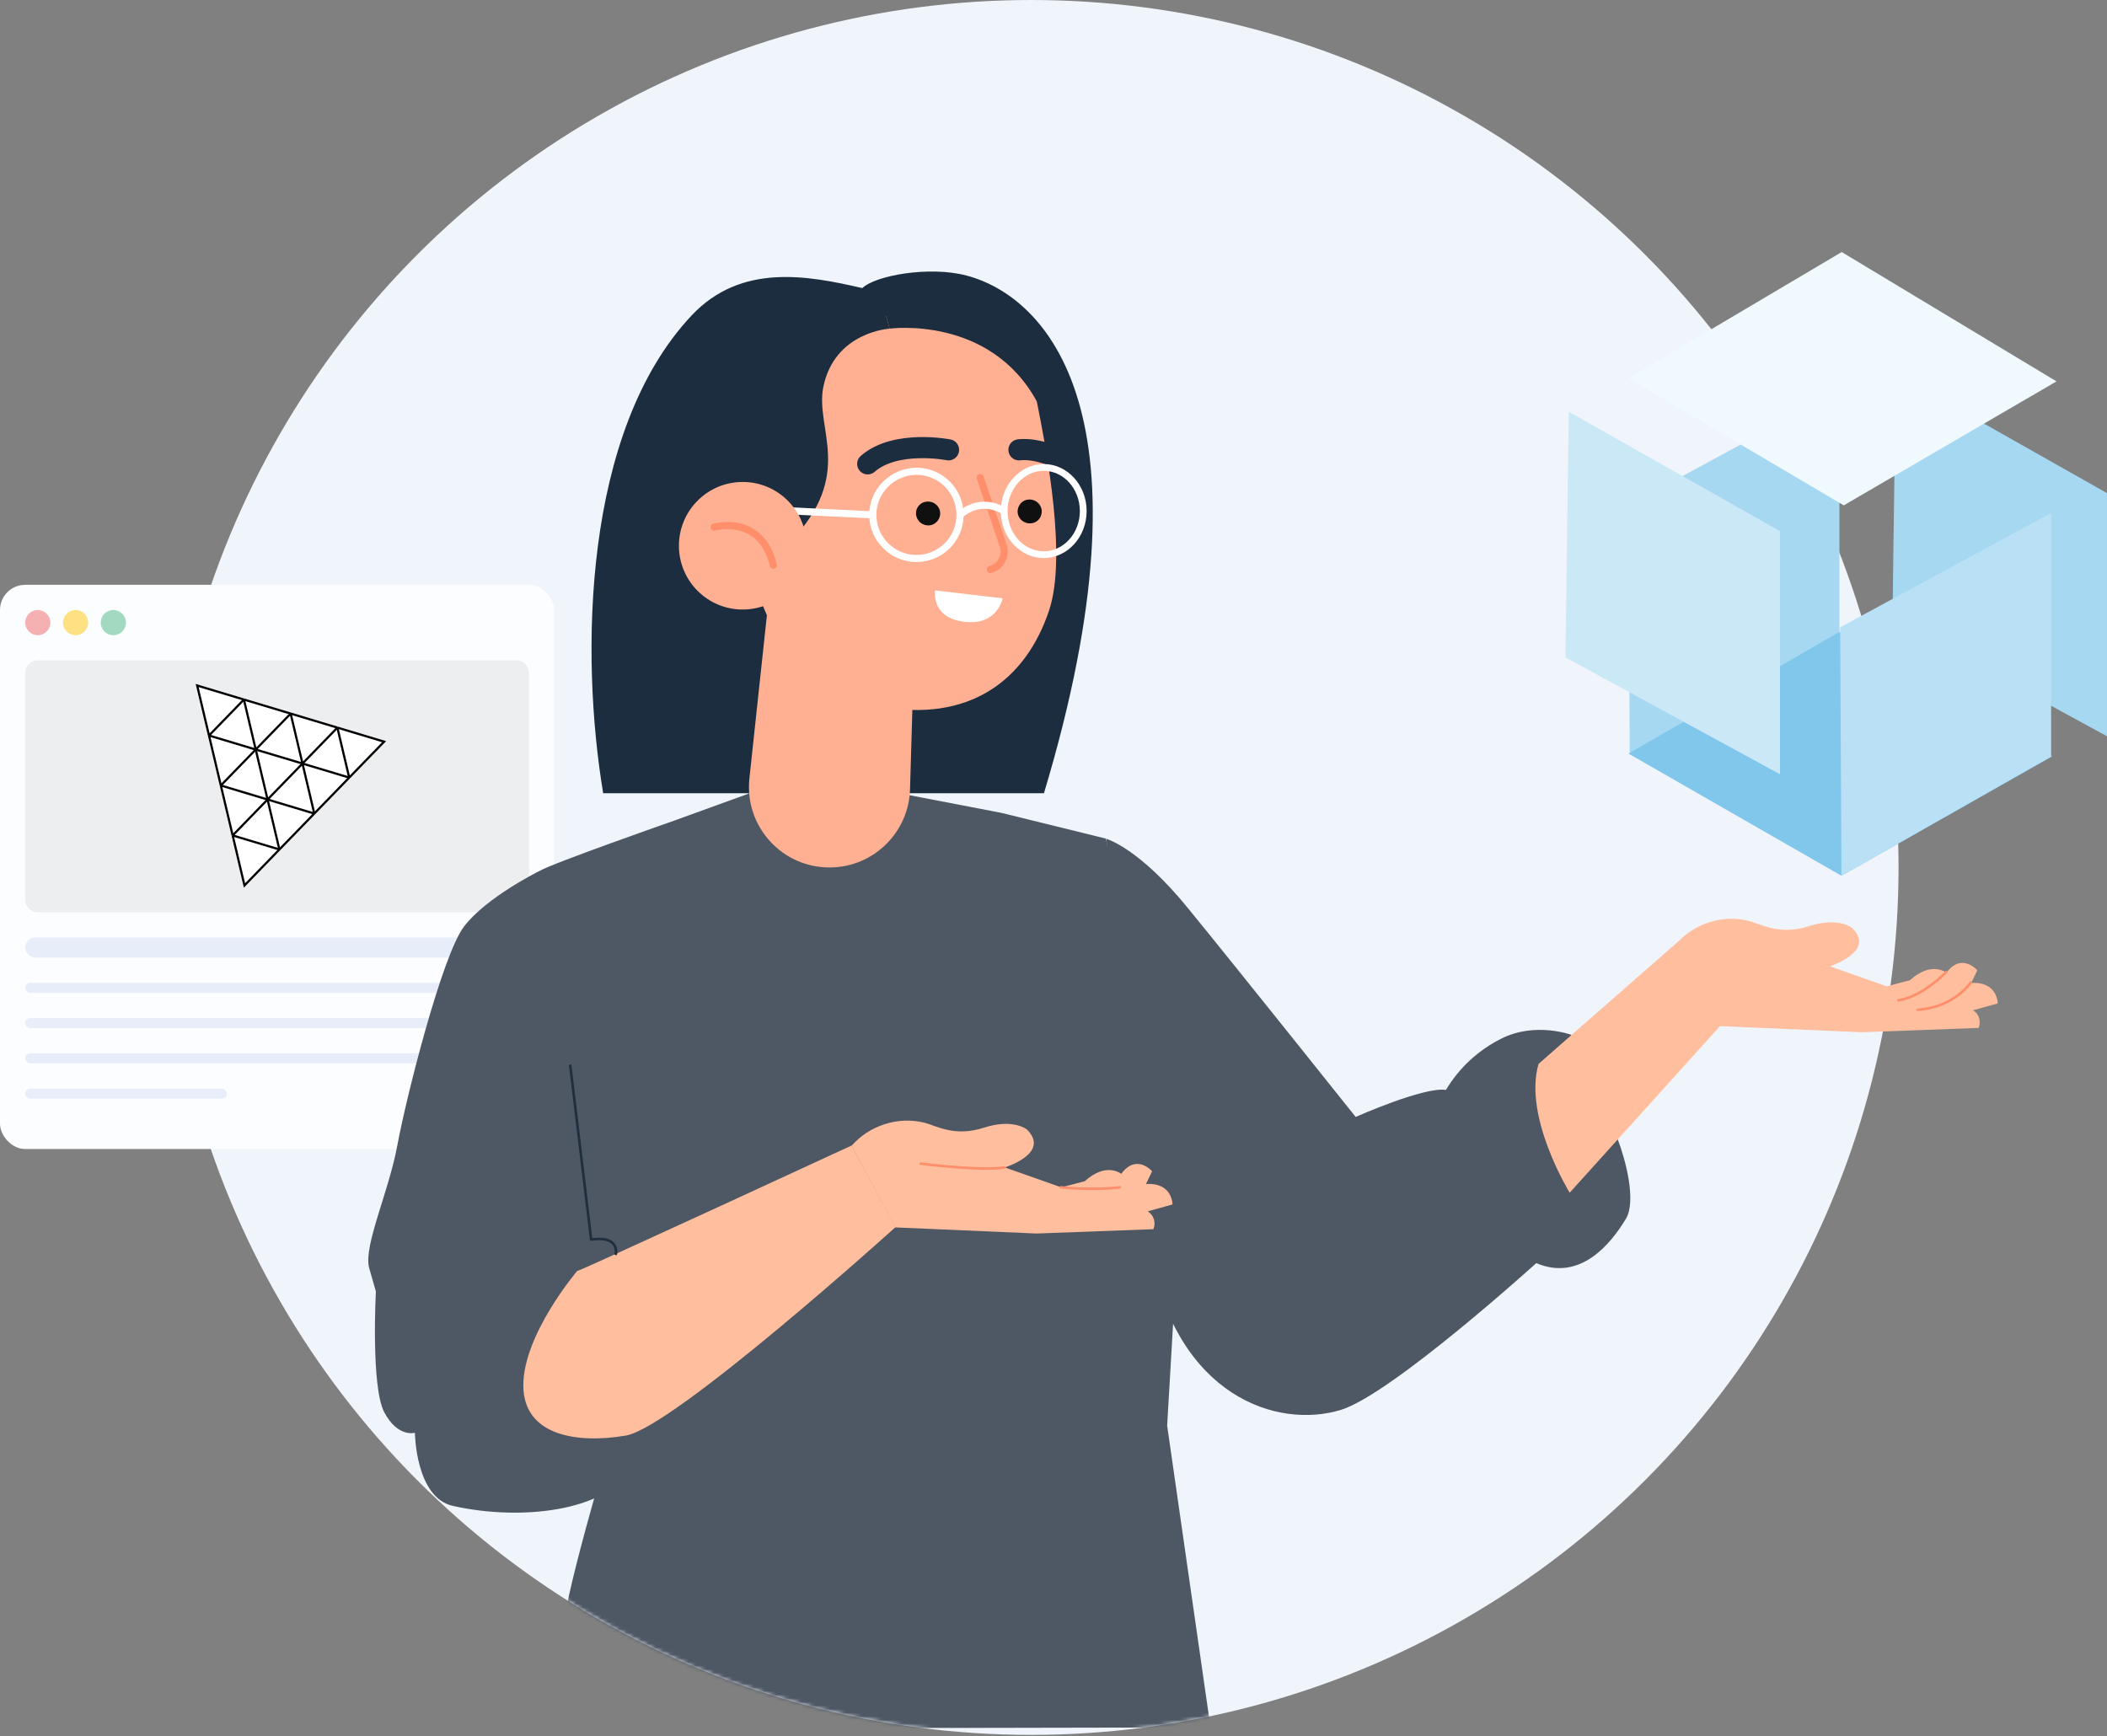 <svg width="580" height="478" viewBox="0 0 580 478" fill="none" xmlns="http://www.w3.org/2000/svg">
<rect x="0" y="0" width="580" height="478" fill="#808080" stroke="none"/>
<ellipse cx="283.858" cy="238.807" rx="238.762" ry="238.807" fill="#F0F4FB"/>
<rect y="161" width="152.555" height="155.329" rx="6.934" fill="#FCFDFE"/>
<circle cx="10.401" cy="171.401" r="3.467" fill="#F5B0B2"/>
<circle cx="20.803" cy="171.401" r="3.467" fill="#FEE182"/>
<circle cx="31.203" cy="171.401" r="3.467" fill="#A2D9C0"/>
<path d="M142.153 181.803H10.401C8.486 181.803 6.934 183.355 6.934 185.27V247.679C6.934 249.594 8.486 251.146 10.401 251.146H142.153C144.068 251.146 145.62 249.594 145.62 247.679V185.27C145.62 183.355 144.068 181.803 142.153 181.803Z" fill="#EDEEEF"/>
<rect x="6.934" y="258.081" width="138.687" height="5.547" rx="2.774" fill="#E8EEF9"/>
<rect x="6.934" y="270.562" width="138.687" height="2.774" rx="1.387" fill="#E8EEF9"/>
<rect x="6.934" y="280.27" width="138.687" height="2.774" rx="1.387" fill="#E8EEF9"/>
<rect x="6.934" y="289.978" width="138.687" height="2.774" rx="1.387" fill="#E8EEF9"/>
<rect x="6.934" y="299.687" width="55.475" height="2.774" rx="1.387" fill="#E8EEF9"/>
<path d="M67.285 243.742L54.25 188.75L105.806 204.109" fill="white"/>
<path d="M73.652 220.106L76.909 233.861" stroke="black" stroke-width="0.601" stroke-miterlimit="10"/>
<path d="M86.516 223.971L73.652 220.106" stroke="black" stroke-width="0.601" stroke-miterlimit="10"/>
<path d="M76.91 233.861L86.517 223.971" stroke="black" stroke-width="0.601" stroke-miterlimit="10"/>
<path d="M76.908 233.861L64.045 229.996" stroke="black" stroke-width="0.601" stroke-miterlimit="10"/>
<path d="M64.045 229.996L67.302 243.76L76.908 233.861" stroke="black" stroke-width="0.601" stroke-miterlimit="10"/>
<path d="M64.045 229.996L73.651 220.106" stroke="black" stroke-width="0.601" stroke-miterlimit="10"/>
<path d="M73.652 220.106L83.267 210.207" stroke="black" stroke-width="0.601" stroke-miterlimit="10"/>
<path d="M83.268 210.207L92.874 200.317" stroke="black" stroke-width="0.601" stroke-miterlimit="10"/>
<path d="M80.01 196.452L83.266 210.207" stroke="black" stroke-width="0.601" stroke-miterlimit="10"/>
<path d="M83.268 210.207L70.397 206.352" stroke="black" stroke-width="0.601" stroke-miterlimit="10"/>
<path d="M70.397 206.352L73.653 220.106" stroke="black" stroke-width="0.601" stroke-miterlimit="10"/>
<path d="M73.652 220.106L60.789 216.241" stroke="black" stroke-width="0.601" stroke-miterlimit="10"/>
<path d="M60.789 216.241L64.046 229.996" stroke="black" stroke-width="0.601" stroke-miterlimit="10"/>
<path d="M57.533 202.487L60.79 216.241" stroke="black" stroke-width="0.601" stroke-miterlimit="10"/>
<path d="M70.396 206.351L57.533 202.487" stroke="black" stroke-width="0.601" stroke-miterlimit="10"/>
<path d="M60.789 216.242L70.396 206.352" stroke="black" stroke-width="0.601" stroke-miterlimit="10"/>
<path d="M70.397 206.342L80.012 196.452" stroke="black" stroke-width="0.601" stroke-miterlimit="10"/>
<path d="M80.01 196.452L67.139 192.587" stroke="black" stroke-width="0.601" stroke-miterlimit="10"/>
<path d="M67.139 192.587L70.395 206.342" stroke="black" stroke-width="0.601" stroke-miterlimit="10"/>
<path d="M57.532 202.487L54.275 188.723L67.139 192.588" stroke="black" stroke-width="0.601" stroke-miterlimit="10"/>
<path d="M57.533 202.487L67.14 192.587" stroke="black" stroke-width="0.601" stroke-miterlimit="10"/>
<path d="M96.13 214.072L105.736 204.182L92.873 200.317" stroke="black" stroke-width="0.601" stroke-miterlimit="10"/>
<path d="M92.873 200.317L96.13 214.072" stroke="black" stroke-width="0.601" stroke-miterlimit="10"/>
<path d="M96.131 214.072L83.268 210.207" stroke="black" stroke-width="0.601" stroke-miterlimit="10"/>
<path d="M83.268 210.207L86.516 223.971" stroke="black" stroke-width="0.601" stroke-miterlimit="10"/>
<path d="M86.516 223.971L96.131 214.072" stroke="black" stroke-width="0.601" stroke-miterlimit="10"/>
<path d="M92.873 200.317L80.01 196.452" stroke="black" stroke-width="0.601" stroke-miterlimit="10"/>
<path d="M319.321 299.275H269.045V393.034H319.321V299.275Z" fill="#EBEBEB"/>
<path d="M266.938 299.275H205.146V393.034H266.938V299.275Z" fill="#EBEBEB"/>
<path d="M197.634 299.275H138.932V393.034H197.634V299.275Z" fill="#EBEBEB"/>
<mask id="mask0" mask-type="alpha" maskUnits="userSpaceOnUse" x="45" y="0" width="478" height="478">
<ellipse cx="283.856" cy="238.807" rx="238.762" ry="238.807" fill="#4556A3"/>
</mask>
<g mask="url(#mask0)">
<path d="M206.2 218.439L185.485 225.954C185.485 225.954 151.921 237.683 148.34 239.86C144.759 242.037 171.161 386.433 171.161 386.433C171.161 386.433 157.398 431.591 155.291 446.2C153.185 460.808 153.676 475.907 153.676 475.907L333.224 475.556L321.287 392.473L324.658 334.602L304.435 230.87L275.645 223.777L247.488 218.369H206.2V218.439Z" fill="#4E5865"/>
</g>
<path d="M148.34 239.859C148.34 239.859 133.875 247.022 127.766 255.029C121.657 262.965 111.686 302.646 109.369 315.358C107.051 327.999 100.1 342.818 101.574 348.928L103.47 355.53C103.47 355.53 102.066 381.796 105.788 388.82C109.509 395.843 114.214 394.438 114.214 394.438C114.214 394.438 114.354 412.347 124.746 414.594C144.056 418.879 166.245 415.648 172.776 405.324C179.306 395 178.955 390.646 178.955 390.646L170.037 352.65L165.052 342.397L160.207 313.251L148.34 239.859Z" fill="#4E5865"/>
<path d="M304.576 230.94C304.576 230.94 313.494 233.398 326.976 249.973C340.528 266.547 373.179 307.492 373.179 307.492C373.179 307.492 391.928 299.135 398.037 300.048C401.618 294.008 406.954 289.091 413.274 285.931C422.613 281.226 432.514 284.878 432.514 284.878L445.293 313.602C447.4 319.01 450.56 330.668 447.54 335.585C443.538 342.186 435.112 352.932 422.894 347.735C422.894 347.735 383.15 383.763 369.177 388.118C351.693 393.525 323.956 384.536 316.583 344.644C309.281 304.753 304.576 230.94 304.576 230.94Z" fill="#4E5865"/>
<g opacity="0.3">
<path opacity="0.3" d="M201.847 439.808H201.988C201.285 439.176 200.583 438.615 199.881 437.982L201.847 439.808Z" fill="black"/>
</g>
<path d="M423.525 292.884L462.074 259.103L473.59 282.35L432.091 328.351C432.091 328.351 419.241 307.492 423.525 292.884Z" fill="#FFBE9D"/>
<path d="M509.824 255.451C509.824 255.451 506.032 252.361 498.027 254.96C490.022 257.558 485.037 254.538 481.736 253.625C478.155 252.642 474.364 252.712 470.782 253.836C467.201 254.889 464.042 256.926 461.514 259.735L473.521 282.49L512.492 284.176L544.652 282.982C545.003 282.139 545.073 281.156 544.792 280.243C544.512 279.33 543.88 278.557 543.107 278.136L549.918 276.24C549.918 276.24 549.918 270.13 542.616 270.621L544.301 267.11C544.301 267.11 539.947 262.123 535.804 267.812C535.804 267.812 531.732 264.441 525.763 269.849L519.373 271.534L503.855 266.056C503.715 265.846 516.494 262.053 509.824 255.451Z" fill="#FFBE9D"/>
<path d="M158.873 349.912C159.715 349.912 234.427 315.358 234.427 315.358L246.505 337.832C246.505 337.832 185.485 392.964 172.284 395.211C159.154 397.458 144.057 395.422 144.057 381.375C144.057 367.329 158.873 349.912 158.873 349.912Z" fill="#FFBE9D"/>
<path d="M282.668 310.933C282.668 310.933 278.876 307.843 270.871 310.442C262.936 313.04 257.881 310.02 254.58 309.107C250.929 308.194 247.137 308.335 243.626 309.458C240.045 310.582 236.885 312.619 234.428 315.428L246.435 337.902L285.336 339.588L317.496 338.394C317.847 337.551 317.917 336.568 317.636 335.655C317.355 334.742 316.723 333.969 315.951 333.477L322.762 331.581C322.762 331.581 322.762 325.471 315.459 325.963L317.145 322.451C317.145 322.451 312.861 317.465 308.648 323.153C308.648 323.153 304.576 319.782 298.607 325.19L292.147 326.876L276.629 321.398C276.488 321.398 289.338 317.535 282.668 310.933Z" fill="#FFBE9D"/>
<path d="M190.401 86.826C203.953 72.428 222.21 75.799 237.377 79.311C240.888 75.87 255.774 73.13 266.096 75.87C288.074 81.699 318.83 113.794 287.372 218.369H166.035C159.715 180.444 160.347 118.781 190.401 86.826Z" fill="#1B2D3F"/>
<path d="M251.491 183.815L250.508 217.174C250.227 229.114 240.467 238.735 228.529 238.806C215.399 238.946 205.006 227.639 206.27 214.506L213.081 150.946L251.491 183.815Z" fill="#FFB092"/>
<path d="M278.594 98.765C282.245 101.855 284.562 106.139 285.475 110.845C288.214 124.681 293.691 153.405 288.775 168.083C282.386 187.186 266.867 199.196 241.799 194.42C241.799 194.42 212.729 193.086 205.567 150.455C195.455 89.986 247.347 72.358 278.594 98.765Z" fill="#FFB092"/>
<path d="M244.889 90.478C244.889 90.478 272.625 86.685 285.545 110.775C285.545 110.775 284.211 75.799 242.08 80.645L244.889 90.478Z" fill="#1B2D3F"/>
<path d="M244.891 90.477C244.891 90.477 229.723 91.32 226.634 106.56C224.317 118.078 235.411 130.509 217.576 149.12L199.389 133.459C199.389 133.459 187.171 80.294 242.082 80.645L244.891 90.477Z" fill="#1B2D3F"/>
<path d="M280.21 141.606C280.701 143.362 282.457 144.415 284.283 143.994C286.108 143.573 287.091 141.747 286.67 139.991C286.178 138.235 284.423 137.182 282.597 137.603C280.842 138.024 279.789 139.85 280.21 141.606Z" fill="#101010"/>
<path d="M252.263 142.168C252.755 143.923 254.51 144.977 256.336 144.556C258.091 144.064 259.145 142.308 258.723 140.552C258.232 138.797 256.476 137.743 254.651 138.164C252.825 138.586 251.772 140.412 252.263 142.168Z" fill="#101010"/>
<path d="M269.816 131.493L276.136 150.175C277.119 152.984 275.434 156.004 272.625 156.776" stroke="#FF8E6B" stroke-width="1.967" stroke-miterlimit="10" stroke-linecap="round" stroke-linejoin="round"/>
<path d="M275.996 164.712L257.388 162.535C257.388 162.535 256.194 170.12 265.463 171.174C274.591 172.297 275.996 164.712 275.996 164.712Z" fill="white"/>
<path d="M280.49 123.838C280.49 123.838 286.318 122.855 294.042 127.701" stroke="#1B2D3F" stroke-width="5.813" stroke-miterlimit="10" stroke-linecap="round"/>
<path d="M261.111 123.838C261.111 123.838 246.576 120.958 238.852 127.7" stroke="#1B2D3F" stroke-width="5.813" stroke-miterlimit="10" stroke-linecap="round"/>
<path d="M276.418 140.694C276.418 147.295 281.263 152.703 287.302 152.703C293.27 152.703 298.186 147.366 298.186 140.694C298.186 134.092 293.341 128.684 287.302 128.684C281.333 128.684 276.418 134.092 276.418 140.694Z" stroke="white" stroke-width="1.863" stroke-miterlimit="10"/>
<path d="M240.256 141.747C240.256 148.349 245.663 153.756 252.263 153.756C258.864 153.756 264.27 148.419 264.27 141.747C264.27 135.075 258.864 129.737 252.263 129.737C245.663 129.808 240.256 135.145 240.256 141.747Z" stroke="white" stroke-width="1.959" stroke-miterlimit="10"/>
<path d="M276.417 140.693C276.417 140.693 270.379 136.48 264.27 141.747" stroke="white" stroke-width="1.959" stroke-miterlimit="10"/>
<path d="M240.256 141.747L212.871 140.413" stroke="white" stroke-width="1.959" stroke-miterlimit="10"/>
<path d="M204.443 167.803C214.138 167.803 221.998 159.942 221.998 150.245C221.998 140.548 214.138 132.687 204.443 132.687C194.748 132.687 186.889 140.548 186.889 150.245C186.889 159.942 194.748 167.803 204.443 167.803Z" fill="#FFB092"/>
<path d="M196.578 145.118C196.578 145.118 209.428 141.395 212.869 155.582" stroke="#FF8E6B" stroke-width="1.967" stroke-miterlimit="10" stroke-linecap="round" stroke-linejoin="round"/>
<path d="M156.977 293.376L162.734 341.274C162.734 341.274 170.107 339.729 169.546 345.207" stroke="#202E3D" stroke-width="0.702" stroke-miterlimit="10" stroke-linecap="round" stroke-linejoin="round"/>
<path d="M253.457 320.345C253.457 320.345 269.677 322.452 276.489 321.398" stroke="#FF8E6B" stroke-width="0.702" stroke-miterlimit="10" stroke-linecap="round" stroke-linejoin="round"/>
<path d="M292.006 326.875C292.006 326.875 301.134 327.788 308.226 326.875" stroke="#FF8E6B" stroke-width="0.702" stroke-miterlimit="10" stroke-linecap="round" stroke-linejoin="round"/>
<path d="M535.732 267.6C535.732 267.6 529.483 274.272 522.602 275.396" stroke="#FF8E6B" stroke-width="0.702" stroke-miterlimit="10" stroke-linecap="round" stroke-linejoin="round"/>
<path d="M542.545 270.409C542.545 270.409 538.121 277.292 527.869 277.994" stroke="#FF8E6B" stroke-width="0.702" stroke-miterlimit="10" stroke-linecap="round" stroke-linejoin="round"/>
<path d="M448.621 207.532L448.27 139.126L506.34 107.663V174.734L448.621 207.532Z" fill="#A6D8F2"/>
<path d="M521.858 102.887L520.945 170.519L579.999 202.685V135.755L521.858 102.887Z" fill="#A6D8F2"/>
<path d="M448.27 207.461L506.902 241.102L564.902 208.234L506.34 173.961L448.27 207.461Z" fill="#81C7EC"/>
<path d="M506.902 241.101L506.551 172.696L564.621 141.232V208.303L506.902 241.101Z" fill="#B9E0F5"/>
<path d="M448.27 104.151L507.534 139.126L566.096 104.994L506.972 69.386L448.27 104.151Z" fill="#F0F9FD"/>
<path d="M431.839 113.351L430.926 180.984L489.979 213.15V146.219L431.839 113.351Z" fill="#CBE8F7"/>
</svg>
